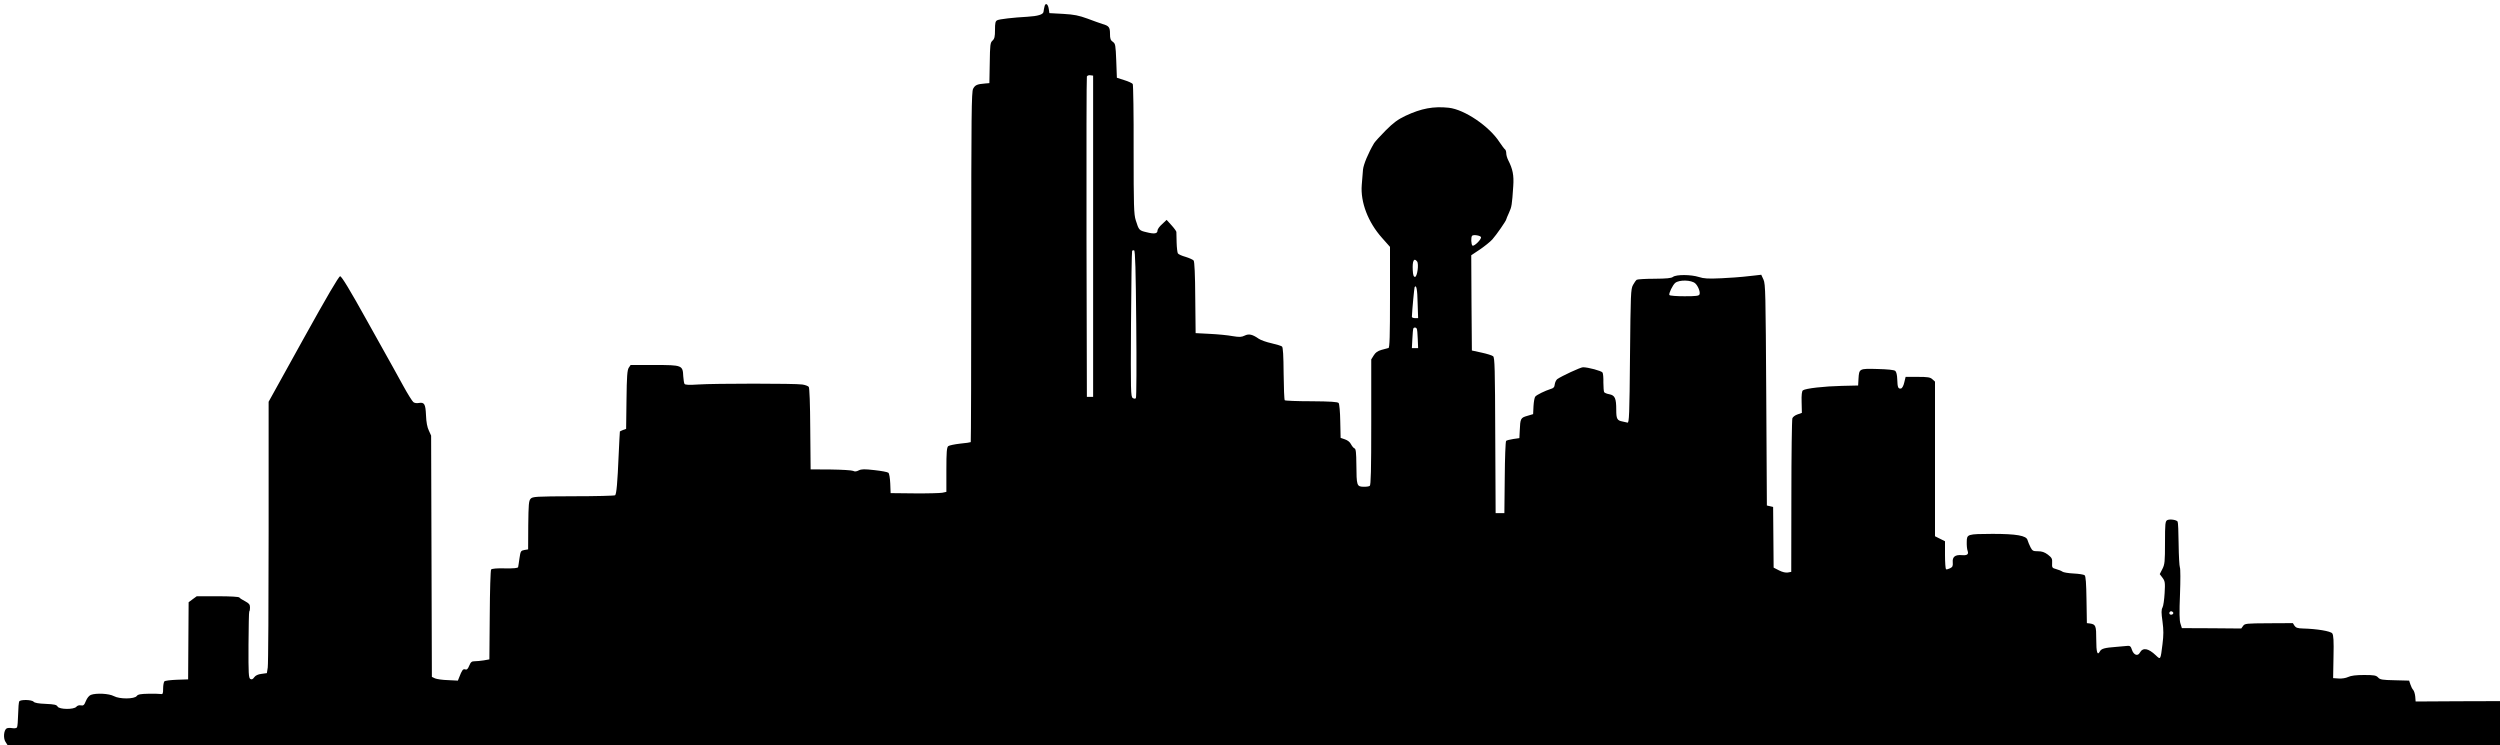 <?xml version="1.0" standalone="no"?>
<!DOCTYPE svg PUBLIC "-//W3C//DTD SVG 1.1//EN"
 "http://www.w3.org/Graphics/SVG/1.1/DTD/svg11.dtd">
<!-- Created with svg_stack (http://github.com/astraw/svg_stack) -->
<svg xmlns:sodipodi="http://sodipodi.sourceforge.net/DTD/sodipodi-0.dtd" xmlns="http://www.w3.org/2000/svg" version="1.1" width="1000.0" height="298.0">
  <defs/>
  <g id="id0:id0" transform="matrix(1.25,0,0,1.25,0.0,0.0)"><g transform="translate(0,238.4) scale(0.04,-0.04)" fill="#000000" stroke="none">
<path d="M8356 5908 c-3 -13 -7 -32 -8 -43 -3 -21 -45 -34 -128 -39 -112 -6 -226 -19 -242 -28 -15 -7 -18 -22 -18 -77 0 -55 -4 -71 -20 -86 -18 -16 -20 -33 -22 -179 l-3 -161 -35 -3 c-63 -5 -79 -12 -95 -42 -13 -26 -15 -194 -15 -1426 0 -768 -2 -1399 -4 -1401 -2 -2 -40 -8 -85 -12 -44 -5 -87 -14 -95 -20 -12 -10 -15 -48 -15 -189 l0 -177 -33 -7 c-18 -3 -118 -6 -223 -5 l-190 2 -3 77 c-2 44 -8 80 -15 86 -7 6 -56 15 -111 21 -80 9 -103 9 -126 -2 -19 -10 -33 -11 -45 -4 -10 5 -91 10 -179 11 l-161 1 -3 324 c-1 199 -6 329 -12 336 -6 7 -29 16 -52 19 -54 9 -703 9 -834 0 -72 -5 -103 -3 -108 5 -4 6 -8 34 -10 61 -4 88 -8 90 -230 90 l-191 0 -15 -22 c-12 -18 -16 -70 -18 -256 l-3 -233 -25 -9 c-13 -5 -25 -11 -25 -12 -1 -2 -5 -88 -10 -193 -9 -213 -17 -307 -28 -317 -3 -4 -153 -8 -333 -8 -306 -1 -327 -3 -343 -20 -15 -16 -17 -46 -19 -212 l-1 -193 -30 -5 c-28 -5 -31 -9 -39 -65 -4 -33 -10 -65 -11 -72 -3 -8 -34 -11 -105 -10 -64 2 -105 -2 -111 -9 -5 -6 -10 -170 -11 -365 l-3 -354 -45 -8 c-25 -4 -58 -7 -73 -7 -23 0 -31 -6 -43 -35 -11 -27 -19 -35 -33 -30 -17 5 -25 -5 -48 -65 l-10 -25 -79 4 c-43 1 -90 8 -104 14 l-25 12 -3 965 -3 965 -18 40 c-13 26 -21 68 -23 123 -4 91 -13 106 -59 98 -15 -3 -34 0 -42 7 -9 7 -46 66 -82 132 -36 66 -72 131 -80 145 -8 14 -103 184 -211 378 -135 243 -201 352 -213 352 -11 -1 -105 -161 -294 -502 l-278 -502 0 -1041 c0 -572 -3 -1060 -7 -1085 l-7 -45 -43 -6 c-28 -3 -48 -13 -58 -27 -11 -16 -20 -20 -31 -14 -14 8 -16 43 -15 272 1 144 3 265 6 268 4 3 6 18 6 33 0 23 -8 32 -39 49 -22 11 -42 24 -46 30 -4 6 -71 10 -174 10 l-167 0 -33 -24 -32 -24 -2 -308 -2 -309 -90 -3 c-49 -2 -94 -7 -100 -13 -5 -6 -10 -31 -10 -57 0 -41 -2 -47 -20 -44 -11 2 -56 3 -99 2 -61 -1 -83 -5 -92 -18 -18 -25 -137 -26 -183 -1 -39 21 -141 26 -184 10 -15 -6 -30 -25 -40 -49 -13 -33 -20 -39 -40 -35 -14 3 -29 -2 -36 -11 -20 -24 -136 -22 -150 1 -8 15 -26 19 -95 22 -57 2 -89 8 -97 17 -14 17 -105 19 -115 3 -4 -6 -8 -53 -9 -104 -1 -51 -5 -98 -9 -104 -5 -7 -20 -9 -39 -6 -18 3 -38 2 -45 -3 -22 -15 -27 -78 -8 -107 l16 -25 9970 0 9970 0 0 175 0 176 -337 -1 -338 -2 -3 39 c-2 21 -9 45 -16 53 -8 8 -18 29 -23 45 l-10 30 -115 3 c-100 2 -118 5 -133 22 -16 17 -31 20 -113 20 -64 0 -104 -5 -127 -16 -19 -9 -51 -14 -76 -12 l-44 3 3 170 c3 129 0 174 -10 188 -14 18 -122 36 -233 39 -44 1 -58 6 -69 22 l-13 21 -192 -1 c-182 -1 -192 -2 -206 -21 l-15 -21 -237 2 -238 1 -11 35 c-9 25 -10 92 -4 235 4 110 4 207 -1 216 -4 9 -9 93 -10 186 -1 94 -4 175 -8 180 -9 15 -63 22 -83 12 -16 -9 -18 -28 -18 -180 0 -152 -2 -174 -21 -211 l-21 -41 22 -29 c20 -27 22 -39 17 -123 -3 -51 -10 -103 -17 -115 -10 -18 -10 -42 0 -112 9 -68 9 -109 0 -181 -16 -128 -15 -126 -53 -90 -61 58 -104 65 -128 22 -16 -31 -49 -20 -63 21 -9 29 -16 35 -36 33 -14 -1 -54 -5 -90 -8 -94 -7 -119 -14 -131 -36 -20 -38 -29 -7 -29 95 0 110 -4 121 -50 128 l-25 3 -3 186 c-2 134 -6 190 -15 197 -7 6 -47 12 -88 14 -42 2 -83 9 -90 15 -8 6 -30 15 -49 20 -33 9 -35 12 -33 49 2 34 -2 42 -34 67 -27 20 -48 27 -79 27 -39 0 -45 3 -60 32 -9 18 -20 44 -24 58 -9 35 -89 49 -280 49 -203 -1 -205 -2 -206 -64 -1 -27 2 -59 7 -72 10 -28 -4 -38 -48 -34 -52 4 -75 -14 -71 -57 2 -30 -1 -38 -21 -48 -14 -7 -29 -11 -33 -8 -4 3 -8 54 -8 114 l0 110 -40 20 -40 20 0 619 0 618 -21 19 c-17 16 -37 19 -117 19 l-97 0 -11 -45 c-6 -27 -17 -46 -26 -48 -23 -4 -28 9 -30 73 -1 35 -7 60 -16 68 -10 8 -61 13 -142 15 -146 4 -147 4 -152 -78 l-3 -54 -130 -3 c-140 -3 -292 -20 -312 -36 -8 -6 -12 -37 -10 -95 l2 -85 -34 -12 c-19 -6 -38 -20 -42 -31 -4 -10 -8 -291 -8 -624 l-1 -605 -27 -5 c-17 -3 -44 3 -71 17 l-43 22 -2 243 -2 242 -25 6 -25 6 -5 884 c-5 813 -6 888 -22 923 l-18 39 -52 -6 c-29 -3 -71 -8 -93 -10 -22 -3 -100 -8 -173 -12 -108 -5 -141 -3 -181 10 -63 20 -180 21 -207 1 -14 -11 -51 -14 -149 -15 -71 0 -135 -4 -141 -8 -6 -4 -20 -23 -30 -42 -18 -33 -19 -70 -24 -570 -4 -469 -7 -535 -20 -531 -8 2 -26 6 -40 9 -43 8 -50 21 -50 93 0 92 -10 116 -55 125 -19 3 -38 11 -42 17 -3 6 -6 41 -6 77 1 37 -2 73 -7 80 -8 13 -115 42 -156 42 -20 0 -172 -71 -206 -95 -9 -7 -18 -26 -20 -42 -2 -22 -10 -31 -33 -37 -44 -14 -111 -46 -123 -61 -6 -7 -12 -41 -14 -76 l-3 -64 -47 -14 c-53 -15 -56 -21 -60 -118 l-3 -60 -49 -7 c-27 -4 -53 -11 -57 -15 -5 -5 -10 -137 -11 -293 l-3 -285 -35 0 -35 0 -3 621 c-2 536 -4 623 -17 634 -8 7 -50 20 -92 29 l-78 17 -3 381 -2 381 69 46 c38 26 83 62 100 81 33 37 111 150 111 160 0 3 10 27 22 53 22 48 24 64 34 213 6 87 -4 137 -41 209 -8 16 -15 40 -15 54 0 14 -5 28 -10 31 -6 4 -25 30 -44 58 -81 126 -279 261 -406 275 -122 13 -219 -5 -345 -64 -63 -30 -97 -55 -160 -118 -44 -44 -85 -90 -92 -101 -48 -81 -85 -171 -89 -212 -2 -27 -6 -82 -10 -123 -11 -137 50 -298 163 -424 l63 -71 0 -403 c0 -314 -3 -403 -12 -406 -7 -2 -32 -9 -56 -15 -31 -9 -48 -21 -62 -44 l-20 -32 0 -501 c0 -390 -3 -504 -12 -511 -7 -5 -31 -8 -53 -7 -50 2 -53 10 -54 175 -1 100 -4 128 -15 132 -8 3 -20 18 -28 33 -8 17 -27 32 -48 39 l-35 12 -3 133 c-1 74 -7 139 -13 146 -8 9 -65 13 -217 14 -114 0 -210 4 -214 8 -4 4 -8 100 -9 214 -1 143 -5 210 -13 216 -6 5 -44 17 -84 26 -41 9 -86 25 -102 36 -50 35 -79 42 -113 25 -25 -12 -41 -13 -96 -4 -36 7 -118 15 -181 18 l-115 6 -3 284 c-1 183 -6 289 -13 297 -6 7 -35 20 -64 29 -30 8 -58 21 -62 28 -4 6 -9 46 -10 87 -1 41 -2 80 -2 85 -1 6 -18 30 -39 53 l-39 43 -36 -34 c-21 -18 -37 -41 -37 -51 0 -25 -24 -30 -87 -14 -60 14 -62 16 -87 96 -15 47 -17 110 -17 565 1 281 -3 518 -7 525 -5 7 -35 21 -68 31 l-59 19 -5 136 c-5 126 -7 137 -27 151 -19 13 -23 26 -23 64 0 53 -8 64 -60 79 -19 6 -73 25 -120 43 -69 25 -106 33 -195 38 l-110 6 -5 34 c-6 41 -27 52 -34 19z m389 -1838 l0 -1285 -25 0 -25 0 -3 1275 c-1 701 0 1281 3 1288 3 7 15 12 27 10 l23 -3 0 -1285z m3103 -7 c5 -17 -55 -76 -68 -68 -11 7 -14 68 -3 79 11 11 66 2 71 -11z m-2758 -694 c3 -321 2 -588 -3 -594 -5 -6 -14 -6 -25 1 -16 11 -17 51 -14 590 2 319 6 583 9 587 3 4 10 6 16 4 9 -3 13 -158 17 -588z m2247 499 c15 -20 1 -123 -17 -123 -11 0 -16 14 -18 54 -4 75 10 102 35 69z m2225 -175 c22 -20 42 -69 34 -88 -4 -12 -27 -15 -120 -15 -63 0 -118 4 -121 10 -7 11 27 81 47 97 32 26 129 24 160 -4z m-2221 -158 l4 -120 -25 0 c-14 0 -25 5 -25 10 3 66 19 232 22 238 14 23 22 -19 24 -128z m-7 -204 c3 -4 7 -41 8 -82 l3 -74 -25 0 -25 0 4 75 c2 41 5 78 8 83 6 10 21 9 27 -2z m6051 -2270 c7 -12 -12 -24 -25 -16 -11 7 -4 25 10 25 5 0 11 -4 15 -9z"/>
</g>
</g>
</svg>

